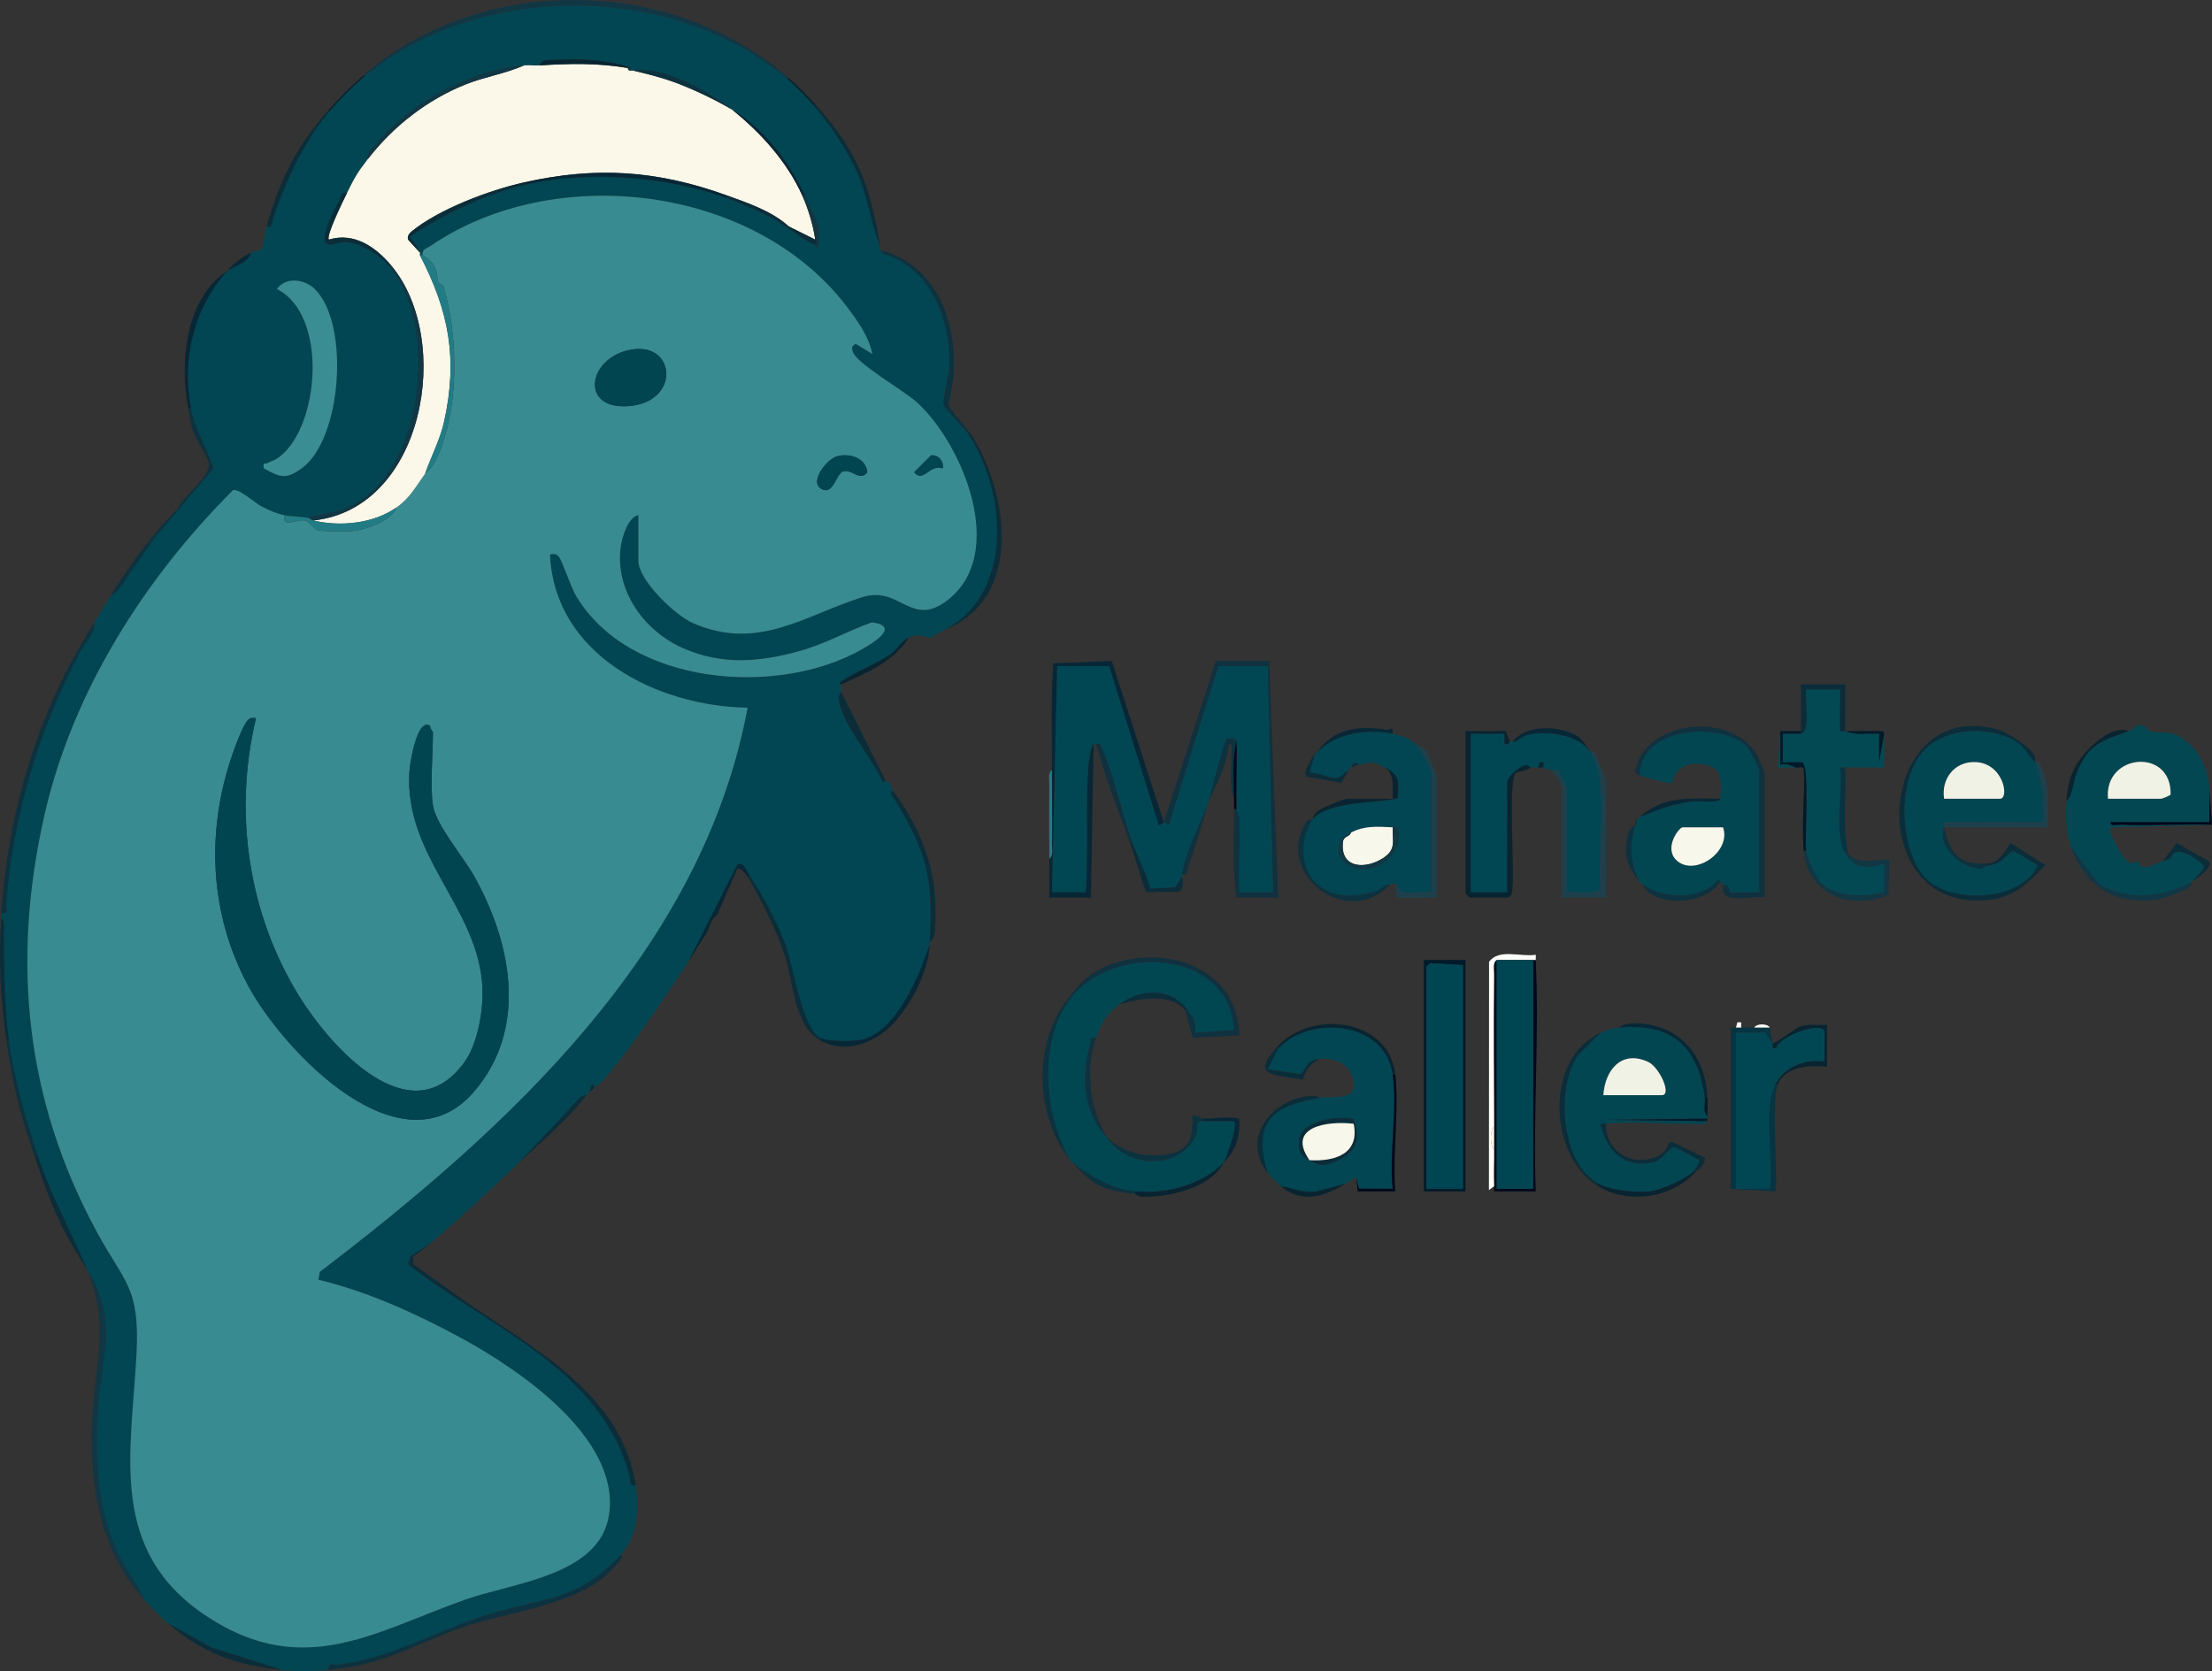 <?xml version="1.0" encoding="UTF-8"?><svg id="Layer_1" xmlns="http://www.w3.org/2000/svg" viewBox="0 0 850.44 642.66"><rect x="0" y="0" width="850.44" height="642.66" fill="#333333" stroke="none"/><defs><style>.cls-1{fill:#014652;}.cls-2{fill:#10313f;}.cls-3{fill:#014753;}.cls-4{fill:#3a8d93;}.cls-5{fill:#0b2d3a;}.cls-6{fill:#073442;}.cls-7{fill:#014550;}.cls-8{fill:#034753;}.cls-9{fill:#fdfef9;}.cls-10{fill:#001a2a;}.cls-11{fill:#092431;}.cls-12{fill:#f7f7eb;}.cls-13{fill:#004652;}.cls-14{fill:#024652;}.cls-15{fill:#f1f2e6;}.cls-16{fill:#113644;}.cls-17{fill:#fbf8e9;}.cls-18{fill:#072736;}.cls-19{fill:#034954;}.cls-20{fill:#014752;}.cls-21{fill:#227c85;}.cls-22{fill:#1e404c;}.cls-23{fill:#00091c;}.cls-24{fill:#fef9e8;}.cls-25{fill:#388b91;}.cls-26{fill:#0d323f;}</style></defs><path class="cls-1" d="M140.44,29.15c44.32-36.39,118.05-36,162,1,3.58,3.01,6.88,6.5,10,10,5.88,6.6,13.25,17.57,16.87,25.63,4.22,9.38,5.46,19.84,9.13,29.37.05.32-.04.67,0,1l1.04,1.42c18.05,5.21,25.79,24.86,25.58,42.25-.04,3.64-2.72,14.07-2.39,15.72s8.2,9.21,9.76,11.61c14.49,22.19,17.44,60.56-9,75-2.34.94-5.24,3.01-5.58,3.02-2.66.08-4.11-1.91-8.42-.02-2.6,1.14-4.62,4.76-7.07,6.43-6.23,4.25-13.66,6.69-19.67,11.02-.04.25.74.48.73.55-.04,1,.03,2,0,3,0,.13-1.12.92-1.02,2.37.66,9.2,13.63,23.78,17.1,32.63l.92-1c1.99.5,2.1,2.75,3,4-2.17.61.24,2.82.78,3.72,12.35,20.62,14.61,29.99,13.22,54.28-.02.33.01.67,0,1-3.77,11.66-13.16,34.46-26.74,36.76-3.61.61-12.04.72-15.26-.76-6.77-3.11-10.45-27.4-13.25-35.25-3.15-8.79-8.49-19.06-13.75-26.75-.81-1.19-2.65-6.46-5.04-4.54l-18.96,37.54c-4.18,6.69-31.18,47.11-36,48-.07.01.15-1.18-.99-1l-1.01,3c-.31.36-.75.66-1,1-1.98.03-2.81,1.22-3.99,2.51-7.56,8.31-15.3,16.35-23.01,24.49-10.24,9.7-21.47,20.26-33,30l-7.55,4.95-1.02,3.07c31,24.49,74.23,39.79,85.29,81.81.46,1.74-.61,3.76,2.28,3.17,1.49,9.74.75,19.77-6,27-16.48,17.66-29.3,16.17-50.77,22.73-20.12,6.15-36.26,16.54-57.74,19.31-1.87.24-4.06-1.27-3.5,1.96-6.9.66-11.07.7-18,0l-26.97-8.53-17.03-9.47c-2.34-2.03-6.8-6.61-9-9-3.31-7.26-8.44-13.53-11.48-21.02-6.11-15.03-7.27-32.42-6.56-48.52.94-21.48,8.85-37.98-3.96-57.46-6.29-15.25-13.56-27.55-19-44-4.68-14.15-9.01-29.19-11-44-1.79-13.31-1.84-28.06-1.98-41.51-.02-1.69.64-4.45-1.02-5.49.04-.66-.05-1.34,0-2,3.11.55,1.85-1.56,1.99-3.47,2.53-34.03,12.7-67.39,28.62-97.42,1.9-3.58,5.51-6.63,5.39-11.11l6-10c2.59-.74,4.79-4.82,6.42-7.08,3.6-4.99,7.02-10.15,10.57-15.17l22.65-26.73c-2.35-7.81-7.08-14.9-8.63-23.02-3.67-19.19,1.2-38.9,14-53,2.85-1.83,8.49-3.45,9-7,1.18-.63,3.47-.34,4.49-2.01.98-2.47.81-5.53,1.51-7.99,2.7.58,1.92-1.37,2.48-2.97,5.16-14.73,11.42-29.01,21.52-41.03,3.77-4.48,9.48-10.29,14-14ZM207.44,25.15c-1.98.13-4.03-.18-6,0-21.25,1.98-44.6,14.82-58.04,31.46-1.2,1.49-2.35,2.25-1.96,4.54-4.1,5.32-5.07,7.06-8,13-2.42-.53-2.07,1.23-2.82,2.63-1.43,2.69-9.53,17.23-3.78,17.32,1.62.03,3.61-1.13,6.06-1.01,5.7.28,12.89,4.87,16.54,9.06,19.87,22.8,13.77,82.28-17.73,93.77-4.42,1.61-8.91,1.74-13.27,3.23-3.14-.58-6.61-.5-9-1-3.32-.7-6.05-1.9-9.02-3.48-2.71-1.44-8.8-7.14-10.96-6.07-34.23,34.3-61.83,77.79-72.54,125.54-12.56,55.98-7.11,109.18,20.34,159.68,10.81,19.89,16.52,21.18,15.21,46.87-1.95,38.32-11.3,76.05,27.63,101.28,36.84,23.87,64.14,5.42,98.81-6.84,18.41-6.51,51.85-9.21,55.26-32.74,4.25-29.38-34.48-55.67-56.72-67.76-17.11-9.3-36.06-17.96-55.02-22.49l.48-3c72.09-54.94,147.16-123.56,164.51-216.98-34.84-.59-74.28-20.26-75.99-59,1.61-.09,2.34-.36,3.47,1.02,1.29,1.58,4.56,11.7,6.73,15.27,20.74,34.25,77.43,38.7,109.82,20.22,4.79-2.73,14.68-8.91,3.73-10.33-9.4,3.35-18.29,8.46-27.97,11.09-15.24,4.15-29.74,5.3-44.46-1.1s-26.56-22.33-24.06-39.42c.5-3.38,2.87-11.22,6.74-11.76v17.5c0,7.53,14.18,21.01,21.01,23.99,25.06,10.9,43.02-3.01,64.99-9.97,14.72-4.67,18.77,12.17,33.02,1.01,22.97-18,5.71-59.92-12.01-76.03-4.88-4.44-23.35-14.94-24.6-19.42-.5-1.79-.37-1.87,1.08-3.05l6.5,3.98c-1.41-6.79-5.88-13.02-10.03-18.46-35.53-46.48-112.31-55.68-159.98-23.06-1.44.98-3.14,1.04-2.98,3.52h-1c-.14-.26.14-.74,0-1-1.29-2.41-2-3.91-4-5.98,12.82-8.71,28.83-16.42,44-20.02,24.3-5.77,54.54-3.42,78,5,5.03,1.81,12.94,5.31,17.68,7.82,5.16,2.74,11.07,8.11,16.32,10.18.39.15.54,2.44,1.26-.28,1.54-5.89-2.78-13.48-5.26-18.72-6.2-13.14-15.53-25.59-28-33-8.66-6.92-26.94-17.05-38-15-.28.05-.71.03-1,0v-1c-8.73-3.45-21.02-3.61-30.55-3.06-1.86.11-3.75-.22-4.45,2.06ZM101.45,180.13c6.23,3.4,8.36,4.39,14.49.01,15.59-11.13,18.64-55.9,5.04-69.03-3.91-3.77-11.04-4.81-14.53.02,19.74,9.92,16.54,52.6,1.02,64.54-1.99,1.53-2.88,1.49-4.61,2.39-1.02.53-1.9-.53-1.41,2.07Z"/><path class="cls-3" d="M420.44,286.15c-1.13.65-1.93,7.66-2.04,9.46-1,15.6.12,31.89-.95,47.55h-13s2-87.01,2-87.01h20l19.02,61.01c.9.37,1.78-1,1.98-1.01.36,0,1.3.99,1.99,1.01l19.01-61.01h19l2.01,87.01h-13.01c-.23-9.17.31-18.41.05-27.58-.05-1.9-1.02-3.65-1.04-4.43-.28-8.64.21-17.36,0-26-.09-1.49-3.43-1.25-3.92-.92-1.07.73-6.16,21.75-7.08,24.92-3.34,8.36-8.42,17.96-10,27-.06.32.04.67,0,1l-2.66,4.05-9.4.52c-1.75-6.01-4.85-11.79-6.94-17.57-4.09-11.27-7.1-25.92-11.85-36.62-.7-1.58.07-1.44-2.15-1.38-.35,0-.84-.09-1,0Z"/><path class="cls-20" d="M411.44,384.15c15.87-21.5,61.42-19.4,63,12l-15,1c.51-4.47-.69-5.9-3.01-8.99-6.44-8.59-18.2-7.89-26-2-5.17,3.91-6.86,6.91-9,13-2.68-.57-1.97,1.34-2.46,2.99-3.41,11.31-2.27,26.58,6.46,35.01,7.08,12.01,28.56,13.36,34.53-.98.89-2.15-.71-5.67,2.47-5.02h12c1.55,1.57-2.78,13.58-4,16-8.42,8.54-22.2,12.11-34,11-8.92-.84-17.02-5.74-24-11-.31-.35-.71-.64-1-1-9.98-17.59-12.45-45.13,0-62Z"/><path class="cls-8" d="M818.44,281.15c2.11-.77,2.31-1.87,2.7-1.97,4.52-1.18,4.32,1.81,4.98,1.96,6.45,1.46,8.53-1.12,15.24,4.6,5.5,4.68,7.96,12.01,8.08,18.42.08,3.99-.05,8.01,0,12h-38c-.22,1.76,2.26.95,3.49,1,11.8.49,23.71-.36,35.51,0l-39,1.01c-1.6,1.52,5.29,12.58,7,13.57,1.28.75,2.47-.59,3.4-.56.68.02.48,1.76,1.27,1.97,3.32.9,5.35-1.11,8.33-1.98,4.95-1.44,1.98-1.14,4.41-3.07,2.89-2.3,11.68,3.83,11.46,5.39s-3.62,4.41-4.88,5.68c-10.79,6.19-24.17,7.16-35.24.95l-10.76-13.95c-2.11-6.2-2.43-11.43-2-18,2.72-2.78,2.49-7.33,4.15-11.35,4.46-10.83,9.8-11.99,19.85-15.65ZM810.44,307.15h20.5c.25,0,3.47-1.21,3.58-1.61.53-18.08-25.65-15.92-24.08,1.61Z"/><path class="cls-14" d="M630.44,298.15c.02-18.21,29.13-20.79,40.37-11.87,1.45,1.15,5.63,9.06,5.63,10.37v46.5l-11.44.07c-.47-3.96-2.05-2.65-2.56-3.07-.35-.29-.67-.83-1-1-.19-.1-.24-1.02-.49-.99-7.71,8.32-20.39,7.63-29.51,1.99-.33-.33-.71-.64-1-1-3.62-6.54-3.97-13.84-2-21l1-3c.3-.35.66-.69,1-1,7.04-2.78,12.82-5.13,20.52-5.98,2.35-.26,9.85.9,10.48-1.02-.02-5.26,1.59-10.96-4.72-12.78s-12.54-.09-13.85,6.85c-1.32.11-11.04-2.32-12.43-3.07ZM662.44,318.15h-15.5c-1.45,0-7.68,8.31-2.01,13.01,7.02,5.82,20.79-3.75,17.51-13.01Z"/><path class="cls-14" d="M622.44,395.15c20.43-1.83,30.33,7.3,33,27,.29,2.17-.94,5.59,1,7-.01.33.01.67,0,1l-39.01.5,39.01.5c-1.04,1.66-3.8,1-5.49,1.02-10.49.13-23.46-1.08-33.51-.02-.78.08-2.06-.42-2.02.51,2.43,10.14,9.29,16.79,20.31,14.27,3.55-.81,5.9-5.82,8.19-5.8l9.51,5.04c.13.18-1.67,3.58-2,3.98-2.45,2.92-12.74,7.4-16.59,7.92-5.62.75-15.41-.21-20.41-2.92-14.18-7.66-16.4-36.54-7.89-49.16l8.89-8.84c2.2-.96,4.62-1.79,7-2ZM616.44,421.15h22.5c3.94,0-.91-10.75-5.23-12.77-10.22-4.78-16.68,3.06-17.27,12.77Z"/><path class="cls-1" d="M535.44,413.15c1.9,13.07-1.42,30.45,0,44.01l-12.97-.05-1.04-3.96c-1.48-.24-2.84,1.31-4,2l-11.46,3.04c-4.83.8-8.94-1.38-13.54-2.04-.66-.56-4.49-4.37-5-5-3.39-11.02-3.72-21.28,8.48-26.02,3.59-1.4,7.77-2.25,11.52-2.98s13.03,1.09,13.06-4.46c.04-7.66-6.1-11.05-13.06-10.54-5.95.44-5.29,5.14-7.68,5.9l-12.32-1.91,4-7.99c12.6-13.05,41.03-10.43,44,10ZM503.44,446.15c4.34,2.5,5.67,2.38,10.69.19,7.51-3.29,9.13-8.35,6.17-16.05-6.56-1.47-21.51.98-20.95,9.34.3,4.5,1.03,4.76,4.1,6.52Z"/><path class="cls-1" d="M535.44,282.15c4.15.8,5.57,1.6,9,4,1.57,2.3,6,9.11,6,11.5v45.5c-3.25-.4-7.45.59-10.51,0-2.32-.44-2.36-2.31-3.49-3.01-1.5-.93-.89-.13-2,0-3.08.35-2.84,1.58-5.11,2.41-16.26,5.87-31.07-2.16-27.66-20.67.17-.91,2.38-6.28,2.77-6.73,6.31-7.17,24.3-6.18,32.86-8.14.57-6.61.88-8.9-4.86-11.86-4.62-2.38-4.92-2.31-10-1-1.23-1.58-2.36-.69-3,1-.32.16-.61.8-1,1-1.59.8-2.58,2.8-4.51,3-2.74.29-7.39-2.2-10.49-2.01l2-6.99c.3-.36.67-.67,1-1,7.52-7.38,19.01-8.92,29-7ZM519.44,320.15c-9.92,5.09-3.34,15.09,6.4,13.93,7.39-.88,13.84-8.41,11.6-15.94-.66-.05-1.33.04-2,0-5.92-.28-10.68-.73-16,2Z"/><path class="cls-3" d="M588.44,295.15c-.16,0-.68-.92-1.5-.93-2.3-.01-7.5,4.6-7.5,6.43v42.5h-14v-61h13.01s0,4,0,4c1.62.52,1.89-.97,1.99-1,.33-.08.72.1,1,0,.3-.11.72.11,1,0,1.89-.76,3.13-2.31,5.73-2.77,7.45-1.31,18.65.14,23.27,6.77,7.72,11.08,2.48,38.72,3.86,52.36-1.01,3.1-10.03,1.1-12.86,1.64v-39.5c0-.4-2.88-7.09-3.2-7.32-.83-.59-2.13.02-2.8-.18-.8-.23-2.58-.46-3-1-.19-.24.12-1.4,0-1.99h-1.48s-.51,1.99-.51,1.99c-.99,0-2.01.06-3,0Z"/><path class="cls-19" d="M692.44,282.15c3.82-.9,1.28-13.55,1.99-17.01h13.01s-.05,15.38-.05,15.38c.24,1.23,1.54.43,2.04.63,4.39,1.75,8.31.83,13.01.99v11s1.99-10.99,1.99-10.99v13.01c-4.97.17-10.03-.25-15,0-.66.03-1.34-.05-2,0,1.25,9.1-2.55,25.48,2,33.01,3.61,5.97,8.74,5.83,14.99,4l-.1,10.89c-7.49,1.96-18.75,2.19-24.44-3.85-1.8-1.91-5.1-9.64-5.45-12.05-.69-4.75,1.57-33.3-1.66-34.04l-7.34.05v-11.01s7,0,7,0Z"/><path class="cls-2" d="M447.44,316.15l20-62h20.5l3.5,91h-16c-1.77-11.08-1.01-22.73-1-34h1c.03.77.99,2.53,1.04,4.43.26,9.17-.28,18.41-.05,27.58h13.01s-2.01-87.01-2.01-87.01h-19l-19.01,61.01c-.69-.02-1.63-1.01-1.99-1.01Z"/><path class="cls-18" d="M404.44,296.15c0-13.66-.4-27.4.47-41.05l22.52-.95,20.01,62.01c-.21,0-1.08,1.38-1.98,1.01l-19.02-61.01h-20l-2,86.99h13c1.08-15.65-.04-31.94.95-47.53.11-1.8.92-8.8,2.04-9.46l-1,59h-16c-.03-4.99.04-10.01,0-15,1.66-1.04,1-3.8,1.02-5.49.1-9.5-.02-19.03-.02-28.51Z"/><path class="cls-16" d="M303.44,30.15h-1c-43.95-37-117.68-37.39-162-1h-1c45.1-39.44,119.04-38.62,164,1Z"/><path class="cls-11" d="M588.44,295.15c-1.22,1.31-5.03,1.52-5.77,2.24-2.83,2.75-.37,37.35-1.18,44.31-.17,1.46-.12,2.57-1.55,3.45h-15l-1.5-1.5v-62.5l15.43-.06,1.57,4.06c-.11.03-.38,1.52-1.99,1v-4s-13.01,0-13.01,0v61h14v-42.5c0-1.83,5.19-6.44,7.5-6.43.82,0,1.34.92,1.5.93Z"/><path class="cls-6" d="M667.44,395.15c.66-.04,1.34.02,2,0,1.65-.05,3.35-.06,5,0,1.99.07,4.01-.05,6,0l1,6c-.72-1.13-2.14-2.13-2.62-4.07l-11.38.07v60h13.01c1.47-11.15-2.85-30.22,1.99-40h1c-2.54,7.13.46,39.55-.99,41.01l-17.01-1.01v-62c.66-.03,1.34.04,2,0Z"/><path class="cls-16" d="M33.44,488.15c12.8,19.48,4.9,35.98,3.96,57.46-.71,16.1.45,33.49,6.56,48.52,3.04,7.49,8.17,13.76,11.48,21.02-17.09-18.58-21.04-43.91-20.04-68.54.9-22.14,7.15-36.38-1.96-58.46Z"/><path class="cls-22" d="M611.44,289.15c.06.08,1.23-.41,1.97.73.41.64,4.03,10.19,4.03,10.77v44.5h-17v-42.5c0-1.58-3.03-5-4-6.5.67.2,1.97-.42,2.8.18.32.23,3.2,6.92,3.2,7.32v39.5c2.83-.54,11.85,1.46,12.86-1.64-1.38-13.64,3.86-41.28-3.86-52.36Z"/><path class="cls-10" d="M563.44,369.15v89h-16v-89h16ZM562.44,371.15l-12.54-.76-1.46,1.26v85.5h14v-86Z"/><path class="cls-23" d="M575.44,369.15v88h14v-88h1c1.42,29.25-1.07,59.63,0,89.01h-16.01c-.05-.67.04-1.34,0-2.01-.23-4.62.04-9.37,0-14-.02-2.99,0-6.01,0-9-.06-19.48-.26-39.03-.02-58.51.02-1.69-.64-4.45,1.02-5.49Z"/><path class="cls-26" d="M238.44,598.15c1.79.21-.81,2.81-1.2,3.3-12.92,16.22-41.44,17.83-60.33,24.67-19.18,6.95-28.77,13.94-50.47,16.03-.56-3.22,1.63-1.72,3.5-1.96,21.47-2.77,37.61-13.16,57.74-19.31,21.47-6.57,34.28-5.08,50.77-22.73Z"/><path class="cls-26" d="M36.44,239.15c.11,4.48-3.49,7.52-5.39,11.11-15.92,30.03-26.09,63.4-28.62,97.42-.14,1.91,1.12,4.02-1.99,3.47,2.72-39.6,14.37-78.62,36-112Z"/><path class="cls-9" d="M574.44,456.15l-2,1.5.05-87.76c3.8-5.25,12.08-1.79,17.96-2.73.05.66-.04,1.33,0,2h-15c-1.66,1.04-1,3.79-1.02,5.49-.24,19.48-.05,39.04.02,58.51-1.68,1.86-1.68,7.14,0,9,.04,4.63-.23,9.38,0,14Z"/><path class="cls-2" d="M630.44,298.15c-.76-.41-1.67-.64-1.91-1.64,4.15-19.73,36.7-22.96,46.75-6.7.78,1.26,3.16,6.83,3.16,7.84v47.5c-5.17-1.12-17.36,3.52-16-5,.51.42,2.09-.89,2.56,3.07l11.44-.07v-46.5c0-1.3-4.18-9.21-5.63-10.37-11.23-8.93-40.35-6.34-40.37,11.87Z"/><path class="cls-22" d="M544.44,286.15c1.08.76,2.99,1.5,3.67,2.33,1.06,1.29,4.33,9.67,4.33,11.17v45.5l-15.42.02-.58-5.02c1.13.7,1.17,2.57,3.49,3.01,3.06.58,7.26-.41,10.51,0v-45.5c0-2.39-4.43-9.2-6-11.5Z"/><path class="cls-22" d="M782.44,293.15c.15.14,1.32-.34,1.8.16.37.39,3.2,9.79,3.2,10.34v14.5h-40c.2-.51-.6-1.79.63-2.04l37.38.05c.6-8.27-.29-15.25-3.01-23.01Z"/><path class="cls-26" d="M411.44,384.15c-12.45,16.87-9.98,44.41,0,62-13.63-17.04-14.36-44.89-1-62h1Z"/><path class="cls-5" d="M315.44,399.15v1c-10.27-5.48-10.4-22.97-13.97-33.53-2.76-8.16-9.55-22.08-14.03-29.47h1c5.26,7.69,10.6,17.96,13.75,26.75,2.81,7.84,6.48,32.13,13.25,35.25Z"/><path class="cls-5" d="M373.44,167.15c14.35,22.5,20.09,62.84-10,75,26.44-14.44,23.49-52.81,9-75h1Z"/><path class="cls-16" d="M694.44,327.15c.35,2.4,3.66,10.14,5.45,12.05,5.68,6.04,16.95,5.81,24.44,3.85l.1-10.89c-6.25,1.83-11.38,1.97-14.99-4h1c4.44,5.07,10.51,1.91,16.01,2.54l-.47,13.5c-14.63,6.08-31.15-.21-32.54-17.04h1Z"/><path class="cls-5" d="M692.44,281.15v-18h17v18c-.51-.2-1.8.6-2.04-.63l.05-15.38h-13.01c-.71,3.46,1.83,16.11-1.99,17.01v-1Z"/><path class="cls-26" d="M338.44,96.15c25.55,6.61,32.29,36.35,26.21,59.32.17,1.73,7.31,9.37,8.79,11.68h-1c-1.57-2.4-9.45-10.03-9.76-11.61s2.34-12.08,2.39-15.72c.21-17.39-7.53-37.05-25.58-42.25l-1.04-1.42Z"/><path class="cls-2" d="M410.44,384.15c4.65-5.96,8.35-10.2,16.33-13.17,21.84-8.15,49.26,1.47,49.68,27.18l-17.91.9-3.1-10.9h1c2.32,3.09,3.52,4.52,3.01,8.99l15-1c-1.58-31.4-47.13-33.5-63-12h-1Z"/><path class="cls-5" d="M763.44,332.15c5.29-.23,6.91-4.11,9.49-7.98l13.49,8.48c-6.95,7.04-11.86,12.5-22.49,13.49-48.68,4.51-42.37-79.12,4.53-65.51,3.38.98,12.31,6.89,13.7,9.81.57,1.19.1,2.18.28,2.7-3.5-3.25-4-6.34-8.77-8.73-9.06-4.52-21-4.43-29.7.75-15.02,8.95-14.62,38.78-4.52,51.48,8.98,11.28,37.84,10.24,43.93-3.9l-9.46-5.59c-4.82,3.72-4,4.91-10.48,5.99v-1Z"/><path class="cls-5" d="M3.44,400.15h-1c-2.32-17.33-2.99-29.53-2-47,1.66,1.04,1,3.8,1.02,5.49.14,13.45.19,28.21,1.98,41.51Z"/><path class="cls-5" d="M357.44,362.15c1.39-24.29-.87-33.66-13.22-54.28-.54-.9-2.95-3.11-.78-3.72,11.95,16.47,17.66,32.9,16.02,53.52-.14,1.77-.35,3.44-2.02,4.48Z"/><path class="cls-5" d="M313.44,40.15c16.17,17.73,21.29,31.33,25,55-3.67-9.54-4.91-19.99-9.13-29.37-3.62-8.05-10.99-19.02-16.87-25.63h1Z"/><path class="cls-5" d="M615.44,397.15l-8.89,8.84c-8.51,12.62-6.28,41.51,7.89,49.16v1c-19.49-11.83-20.54-49.58,1-59Z"/><path class="cls-18" d="M87.44,104.15c-12.8,14.1-17.67,33.81-14,53h-1c-3.52-17.61-1.28-42.53,15-53,2.8-3.09,4.64-4.67,9-7-.51,3.55-6.15,5.17-9,7Z"/><path class="cls-26" d="M14.44,444.15l-1,1c-5.53-16.4-8.68-27.62-11-45h1c1.99,14.81,6.32,29.85,11,44Z"/><path class="cls-2" d="M421.44,286.15c2.21-.06,1.45-.2,2.15,1.38,4.75,10.7,7.77,25.35,11.85,36.62h-1c-4.47-12.59-9.65-25.01-13-38Z"/><path class="cls-5" d="M435.44,324.15c2.09,5.78,5.19,11.57,6.94,17.57l9.4-.52,2.66-4.05c-.07.66,1.58,4.76-1.64,5.87h-12.23c-2.37-6.16-3.94-12.67-6.14-18.87h1Z"/><path class="cls-18" d="M315.44,400.15v-1c3.21,1.48,11.65,1.37,15.26.76,13.58-2.3,22.97-25.1,26.74-36.76-.38,9.59-6.11,21.15-12.58,28.92-7.14,8.56-19.01,13.64-29.42,8.08Z"/><path class="cls-6" d="M709.44,295.15c.53,10.93-1.16,22.27,1,33h-1c-4.55-7.53-.75-23.91-2-33.01.66-.05,1.33.04,2,0Z"/><path class="cls-26" d="M475.44,285.15c-1.84,6.73-.99,14.92-1,22-2.01-5.2-.78-11.88-1-17.51-.05-1.21.75-3.72-.99-3.48-.68,8.42-5.04,15.56-8.01,22.99.92-3.16,6.01-24.19,7.08-24.92.48-.33,3.83-.57,3.92.92Z"/><path class="cls-16" d="M796.44,326.15l10.76,13.95c11.07,6.2,24.45,5.24,35.24-.95-.12.12.44,1.23-.63,2.07-1.59,1.25-9.07,4.09-11.32,4.48-16.23,2.81-28.83-4.19-34.05-19.55Z"/><path class="cls-5" d="M108.44,642.15c-17.86-1.81-30.45-6.25-44-18l17.03,9.47,26.97,8.53Z"/><path class="cls-23" d="M536.44,413.15c1.53,14.05-1.14,30.67,0,45.01h-14.43s-.58-5.01-.58-5.01l1.04,3.96,12.97.05c-1.42-13.56,1.9-30.94,0-44.01h1Z"/><path class="cls-5" d="M126.44,43.15c-10.1,12.02-16.36,26.3-21.52,41.03-.56,1.6.22,3.55-2.48,2.97,5.29-18.37,11.34-30.7,24-45v1Z"/><path class="cls-11" d="M651.44,451.15c-9.38,9.75-25.48,12-37,5v-1c5.01,2.71,14.8,3.66,20.41,2.92,3.85-.51,14.14-4.99,16.59-7.92v1Z"/><path class="cls-2" d="M421.44,399.15c-4.27,12.13-2.48,27,4,38-8.73-8.43-9.87-23.7-6.46-35.01.5-1.64-.22-3.56,2.46-2.99Z"/><path class="cls-11" d="M681.44,401.15c.6.71,8.85-5.98,10.97-6.53,3.32-.87,6.68-.38,10.03-.47v16c-6.49-.57-16.49-.04-19,7h-1c3.42-6.89,11.54-10.02,19-9l.04-11.34c-1.05-4.41-17.63,1.81-18.55,6.33-2.48.55-1.1-1.39-1.49-2Z"/><path class="cls-5" d="M33.44,488.15c-10.19-15.5-14.08-25.44-20-43l1-1c5.44,16.45,12.71,28.75,19,44Z"/><path class="cls-5" d="M340.44,300.15l-.92,1c-3.47-8.85-16.44-23.43-17.1-32.63-.1-1.45,1.01-2.24,1.02-2.37l17,34Z"/><path class="cls-26" d="M462.44,430.15v1c-3.17-.65-1.57,2.87-2.47,5.02-5.97,14.34-27.45,13-34.53.98,6.29,6.07,14.62,8.11,23.26,6.76s9.99-6.65,9.75-14.76c1.47-.59,3.24.97,4,1Z"/><path class="cls-11" d="M470.44,447.15c-4.9,9.66-21.34,13.48-31.58,13.04-1.31-.06-2.16-1.01-2.42-1.04v-1c11.8,1.11,25.58-2.46,34-11Z"/><path class="cls-26" d="M661.44,339.15c-5.55,7.95-19.88,9.54-27.54,4.01-1.22-.88-1.65-2.17-2.46-3.01,9.12,5.65,21.8,6.33,29.51-1.99.24-.03.3.89.49.99Z"/><path class="cls-23" d="M850.44,317.15c-11.8-.36-23.71.49-35.51,0-1.23-.05-3.71.76-3.49-1h38c-.05-3.99.08-8.01,0-12l1,13Z"/><path class="cls-5" d="M165.44,478.15c-2.1,1.77-4.16,3.55-6.53,4.98v3.05c7.4,5.02,14.55,10.56,21.91,15.58,25.67,17.5,58.33,34.9,63.61,69.39-2.9.6-1.83-1.43-2.28-3.17-11.06-42.03-54.29-57.32-85.29-81.81l1.02-3.07,7.55-4.95Z"/><path class="cls-11" d="M536.44,413.15h-1c-2.97-20.43-31.4-23.05-44-10v-1c13.44-14.21,42.69-10.15,45,11Z"/><path class="cls-18" d="M462.44,430.15c4.28.14,9.31-.96,14.01,0,.38,7.06-1.22,12.15-6.01,17,1.23-2.42,5.55-14.43,4-16h-12s0-1,0-1Z"/><path class="cls-11" d="M532.44,295.15c5.74,2.96,5.42,5.24,4.86,11.86-8.55,1.96-26.55.97-32.86,8.14.74-.81.24-1.88,2.83-3.66,1.39-.95,9.47-4.34,10.67-4.34h17.5c-.11-3.96.87-9.56-3-12Z"/><path class="cls-5" d="M456.44,388.15h-1c-6.42-6.48-16.96-4.03-25-2,7.8-5.89,19.56-6.59,26,2Z"/><path class="cls-2" d="M464.44,309.15c-2.36,8.07-4.7,15.98-7.52,24.03-.56,1.6.22,3.55-2.48,2.97,1.58-9.04,6.66-18.64,10-27Z"/><path class="cls-18" d="M661.44,307.15c-.63,1.92-8.14.75-10.48,1.02-7.69.86-13.47,3.2-20.52,5.98,8.93-8.12,19.49-7.17,31-7Z"/><path class="cls-5" d="M505.44,290.15l-2,6.99c3.1-.18,7.75,2.3,10.49,2.01,1.93-.2,2.92-2.2,4.51-3l-2.68,4.9-13.35-2.38c-2.04-1.15,1.96-7.23,3.03-8.52Z"/><path class="cls-18" d="M582.44,284.15c5.8-5.66,18-5.06,24.38-.84,1.95,1.29,3.41,4.27,4.62,5.84-4.62-6.63-15.82-8.08-23.27-6.77-2.61.46-3.84,2.01-5.73,2.77v-1Z"/><path class="cls-5" d="M491.44,403.15l-4,7.99,12.32,1.91c2.38-.76,1.72-5.46,7.68-5.9-3.91,2.14-5.15,3.83-6.59,8.08-11.13-2.12-20.77-1.07-9.41-13.08v1Z"/><path class="cls-26" d="M504.44,315.15c-.39.45-2.6,5.82-2.77,6.73-3.41,18.52,11.41,26.55,27.66,20.67,2.27-.82,2.02-2.06,5.11-2.41-16.28,17.7-45.33-4.58-32.03-24.32.64-.95,1.94-.58,2.03-.68Z"/><path class="cls-11" d="M517.44,455.15c-8.09,4.8-16.61,8.03-25,1,4.61.66,8.71,2.83,13.54,2.04l11.46-3.04Z"/><path class="cls-26" d="M436.44,458.15v1c-12.07-1.46-15.87-2.83-24-12,6.98,5.26,15.08,10.16,24,11Z"/><polygon class="cls-10" points="656.44 430.15 656.44 431.15 617.43 430.65 656.44 430.15"/><path class="cls-18" d="M506.44,289.15c6.68-9.32,16.13-10.09,26.54-8.57,1.48.22,2.9-1.81,2.46,1.57-9.99-1.92-21.48-.38-29,7Z"/><path class="cls-26" d="M73.44,157.15c1.55,8.12,6.28,15.21,8.63,23.02l-22.65,26.73c-3.55,5.02-6.96,10.18-10.57,15.17-1.63,2.26-3.83,6.34-6.42,7.08,7.59-12.06,15.95-23.75,25.95-33.59,1.84-5.03,13-12.23,11.85-17.68-.42-1.98-5.05-9.04-6.25-12.77-.95-2.95-.99-5.2-1.55-7.96h1Z"/><path class="cls-21" d="M403.44,330.15c-.08-9.48-.12-19.02-.02-28.51.02-1.69-.64-4.45,1.02-5.49,0,9.49.12,19.02.02,28.51-.02,1.69.64,4.45-1.02,5.49Z"/><path class="cls-26" d="M628.44,318.15c-1.97,7.16-1.62,14.46,2,21-4.89-5.99-6.48-9.88-4.57-18.08.64-2.75,1.91-2.81,2.57-3.92v1Z"/><path class="cls-5" d="M507.44,422.15c-3.76.72-7.93,1.58-11.52,2.98-12.2,4.75-11.87,15.01-8.48,26.02-10.59-12.96,1.35-28.25,15.56-29.63,1.62-.16,2.97-.41,4.44.63Z"/><path class="cls-5" d="M831.44,331.15l5.49-6.98,12.39,7.09c1.48,2.59-5.16,6.9-6.88,7.89,1.26-1.27,4.67-4.16,4.88-5.68s-8.57-7.69-11.46-5.39c-2.43,1.94.53,1.63-4.41,3.07Z"/><path class="cls-18" d="M288.44,337.15h-1c-.34-.56-2.9-3.92-3.99-3l-7.74,17.73c-2.7,1.64-2.37,4.02-3.72,6.32-2.37,4.05-5.08,7.98-7.55,11.95l18.96-37.54c2.39-1.93,4.22,3.35,5.04,4.54Z"/><path class="cls-10" d="M692.44,281.15v1h-7.01s0,11.01,0,11.01l7.34-.05c3.24.74.97,29.29,1.66,34.04h-1c-.83-10.09.57-21.23.05-31.45-.32-1.21-2.17-.31-3.05-.55-1.93-.53-3.47-1.71-6.01-1v-13h8.01Z"/><path class="cls-18" d="M622.44,395.15c1.16-1.18,4.11-1.62,5.67-1.62,17.49.03,27.57,12.02,28.33,28.62h-1c-2.67-19.7-12.57-28.83-33-27Z"/><path class="cls-10" d="M724.44,282.15l-1.99,10.99v-11c-4.7-.17-8.62.76-13.01-.99h14.5s.5,1,.5,1Z"/><path class="cls-23" d="M475.44,311.15h-1c0-1.33,0-2.67,0-4,0-7.08-.84-15.27,1-22,.21,8.64-.28,17.36,0,26Z"/><path class="cls-11" d="M818.44,281.15c-10.06,3.66-15.39,4.82-19.85,15.65-1.66,4.02-1.43,8.57-4.15,11.35.55-8.33,2.72-13.95,8.49-20.01,3.55-3.73,10.18-9.08,15.51-6.99Z"/><path class="cls-5" d="M617.44,432.15c-.25,8.48,6.84,14.94,15.23,13.8,3.92-.53,7.94-2.23,8.71-6.38l1.53-.46,12.53,6.05c.21,3.21-2.38,4.3-4,5.99v-1c.33-.4,2.13-3.8,2-3.98l-9.51-5.04c-2.3-.02-4.64,4.99-8.19,5.8-11.02,2.52-17.88-4.13-20.31-14.27-.04-.93,1.23-.43,2.02-.51Z"/><path class="cls-11" d="M349.44,245.15c-5.66,9.06-16.42,13.87-26,18,0-.07-.78-.3-.73-.55,6.01-4.33,13.44-6.77,19.67-11.02,2.45-1.67,4.47-5.29,7.07-6.43Z"/><path class="cls-19" d="M684.44,281.15v13c2.53-.72,4.07.46,6,1h-7.01s1.01-14,1.01-14Z"/><path class="cls-26" d="M763.44,332.15v1c-.29.05-.81,1-2.32.96-7.34-.19-16.54-8.72-13.68-15.96,2.41,9.56,5.17,14.47,16,14Z"/><path class="cls-5" d="M225.44,421.15c-7.47,9.89-18.07,18.54-27,27,7.72-8.14,15.45-16.18,23.01-24.49,1.18-1.29,2.01-2.48,3.99-2.51Z"/><path class="cls-10" d="M656.44,429.15c-1.94-1.41-.71-4.83-1-7h1c.11,2.29.1,4.71,0,7Z"/><path class="cls-9" d="M680.44,395.15c-1.99-.05-4.01.07-6,0,1.01-1.64,5.05-1.61,6,0Z"/><path class="cls-9" d="M667.44,395.15l.51-2.01h1.48s0,2.01,0,2.01c-.66.02-1.34-.04-2,0Z"/><path class="cls-11" d="M126.44,43.15v-1c4.09-4.62,8.35-8.94,13-13h1c-4.52,3.71-10.23,9.52-14,14Z"/><path class="cls-11" d="M591.44,295.15l.51-2.01h1.48c.13.6-.19,1.76,0,2.01h-2Z"/><path class="cls-5" d="M522.44,294.15c-.65.17-2.53.77-3,1,.64-1.69,1.77-2.58,3-1Z"/><path class="cls-11" d="M303.44,30.15c3.6,3.17,6.76,6.44,10,10h-1c-3.12-3.5-6.42-6.99-10-10h1Z"/><path class="cls-18" d="M628.44,318.15v-1c.34-.58.37-1.27,1-2l-1,3Z"/><path class="cls-5" d="M228.44,418.15c-.28,1.07-1.51,1.44-2,2l1.01-3c1.14-.18.92,1.01.99,1Z"/><path class="cls-11" d="M582.44,285.15c-.28.11-.7-.11-1,0,.31-.36.66-.67,1-1v1Z"/><path class="cls-25" d="M162.44,98.15c-.16-2.48,1.55-2.54,2.98-3.52,47.67-32.62,124.44-23.42,159.98,23.06,4.16,5.44,8.63,11.67,10.03,18.46l-6.5-3.98c-1.46,1.17-1.58,1.25-1.08,3.05,1.25,4.47,19.72,14.98,24.6,19.42,17.72,16.11,34.98,58.04,12.01,76.03-14.24,11.16-18.3-5.68-33.02-1.01-21.97,6.97-39.92,20.88-64.99,9.97-6.84-2.97-21.01-16.45-21.01-23.99v-17.5c-3.87.54-6.24,8.38-6.74,11.76-2.5,17.09,8.95,32.85,24.06,39.42s29.23,5.25,44.46,1.1c9.68-2.63,18.57-7.74,27.97-11.09,10.95,1.42,1.05,7.59-3.73,10.33-32.39,18.48-89.08,14.04-109.82-20.22-2.16-3.57-5.44-13.69-6.73-15.27-1.13-1.38-1.86-1.12-3.47-1.02,1.71,38.74,41.15,58.42,75.99,59-17.35,93.42-92.42,162.03-164.51,216.98l-.48,3c18.96,4.53,37.91,13.19,55.02,22.49,22.24,12.1,60.97,38.38,56.72,67.76-3.41,23.53-36.84,26.23-55.26,32.74-34.66,12.26-61.97,30.72-98.81,6.84-38.94-25.23-29.58-62.97-27.63-101.28,1.31-25.69-4.4-26.98-15.21-46.87-27.45-50.5-32.91-103.7-20.34-159.68,10.71-47.75,38.31-91.24,72.54-125.54,2.15-1.07,8.25,4.62,10.96,6.07,2.97,1.58,5.7,2.79,9.02,3.48-1.15,5.27,4.57,1.23,8.27,2.05.28.06,3.88,3.6,4.26,3.69,2.2.53,11.55.59,14,.29,4.95-.6,14.62-4.01,16.47-9.03,5.26-3.7,7.37-8,11-13,.81-1.12,2.28-1.4,4.17-5.33,8.95-18.66,8.7-46.68,3-66.31-.41-1.42-1.99-1.32-2.14-2.06-1.02-4.89-.57-6.9-6.03-10.3ZM243.2,134.37c-17.2,2.55-20.92,23.49-1.26,21.79s17.94-24.27,1.26-21.79ZM322.16,175.36c-4.12.93-10.79,9.49-6.78,12.36,4.91,3.52,6.01-5.66,8.77-6.44,3.46-1.06,6.51,4.14,9.29.35-.5-5.42-6.46-7.37-11.29-6.27ZM362.45,180.15c.49-2.73-1.57-5.32-4.46-5.05l-6.54,6.53c3.61,4.24,6.05-3.39,11-1.49ZM166.44,309.65c-1.13-7.25,0-20.02,0-28,0-.35-1.26-1.53-1.02-2.49-5.05-3.52-7.82,14.37-8.02,17.45-2.13,32.8,26.51,52.27,28.07,82.99.44,8.75-1.77,21.88-7.04,29.04-20.91,28.46-51.55-6.37-63.42-25.58-19.59-31.7-25.33-70.63-16.58-106.92-1.36-.06-1.94-.33-3.04.66-2.05,1.85-5.63,11.96-6.66,15.12-9.52,29.02-7.93,59.83,6.54,86.88,13.66,25.55,59.4,73.44,87.14,40.8,20.72-24.38,14.22-57.1-.17-82.78-4.05-7.23-14.62-19.56-15.81-27.19Z"/><path class="cls-17" d="M241.44,26.15c-.1.72.35.92,1,1,.29.03.72.05,1,0,5.14,1.22,10.25,2.48,15.25,4.25,7.12,2.54,16.27,6.89,22.75,10.75,10.97,8.77,21.18,20.04,27,33,2.32,5.18,4.18,11.43,5,17l-10.2-5.08c-6.51-5.9-15.49-8.91-23.8-11.92-26.72-9.66-50.15-11.25-78-5-13.3,2.99-32.74,10.26-43.29,18.94-.85.7-1.7,1.99-1.23,3.08l4.52,4.98c.14.26-.14.74,0,1,11.13,21.38,14.66,39.7,9.34,63.84-1.56,7.06-4.96,13.42-7.34,20.16-3.63,5-5.74,9.3-11,13-8.92,6.27-21.73,7.47-32,5,42.69-4.47,53.99-69.29,30-98-5.95-7.12-14.29-12.96-23.99-10.01-1.27-1.29,5.76-15.49,6.99-17.99,2.93-5.94,3.9-7.68,8-13,9.66-12.51,22.82-22.84,37.74-28.76,7.27-2.89,15.14-4.05,22.26-7.24,1.97-.18,4.02.13,6,0,11.94-.76,22.04-.96,34,1Z"/><path class="cls-4" d="M101.45,180.13c-.49-2.6.39-1.54,1.41-2.07,1.73-.9,2.61-.86,4.61-2.39,15.52-11.93,18.71-54.61-1.02-64.54,3.5-4.83,10.62-3.79,14.53-.02,13.6,13.12,10.55,57.9-5.04,69.03-6.13,4.38-8.26,3.39-14.49-.01Z"/><path class="cls-21" d="M162.44,98.15c5.46,3.39,5,5.4,6.03,10.3.16.75,1.73.64,2.14,2.06,5.7,19.63,5.95,47.64-3,66.31-1.89,3.93-3.36,4.21-4.17,5.33,2.38-6.74,5.79-13.1,7.34-20.16,5.32-24.14,1.78-42.46-9.34-63.84h1Z"/><path class="cls-18" d="M279.44,75.15v1c-23.46-8.42-53.7-10.77-78-5v-1c27.85-6.25,51.28-4.66,78,5Z"/><path class="cls-16" d="M150.44,102.15c23.99,28.71,12.69,93.53-30,98-.63-.15-1.38-.88-2-1,4.36-1.48,8.86-1.61,13.27-3.23,31.5-11.49,37.59-70.98,17.73-93.77h1Z"/><path class="cls-21" d="M152.44,195.15c-1.85,5.02-11.52,8.43-16.47,9.03-2.45.3-11.8.24-14-.29-.38-.09-3.99-3.63-4.26-3.69-3.7-.81-9.42,3.22-8.27-2.05,2.39.5,5.86.42,9,1,.62.12,1.37.85,2,1,10.27,2.47,23.08,1.27,32-5Z"/><path class="cls-26" d="M281.44,42.15c-6.48-3.85-15.63-8.21-22.75-10.75-4.99-1.78-10.11-3.04-15.25-4.25,11.06-2.05,29.34,8.08,38,15Z"/><path class="cls-5" d="M133.44,74.15c-1.24,2.5-8.26,16.7-6.99,17.99,9.7-2.96,18.05,2.88,23.99,10.01h-1c-3.65-4.19-10.84-8.78-16.54-9.06-2.46-.12-4.45,1.03-6.06,1.01-5.74-.09,2.35-14.63,3.78-17.32.75-1.4.4-3.16,2.82-2.63Z"/><path class="cls-16" d="M201.44,25.15c-7.13,3.18-14.99,4.35-22.26,7.24-14.92,5.92-28.08,16.25-37.74,28.76-.39-2.28.76-3.05,1.96-4.54,13.44-16.65,36.79-29.49,58.04-31.46Z"/><path class="cls-5" d="M201.44,70.15v1c-15.17,3.6-31.18,11.31-44,20.02,2,2.07,2.71,3.58,4,5.98l-4.52-4.98c-.47-1.09.38-2.38,1.23-3.08,10.54-8.68,29.98-15.95,43.29-18.94Z"/><path class="cls-11" d="M242.44,26.15h-1c-11.96-1.96-22.06-1.76-34-1,.7-2.28,2.58-1.95,4.45-2.06,9.54-.55,21.82-.39,30.55,3.06Z"/><path class="cls-16" d="M309.44,75.15c2.48,5.25,6.8,12.83,5.26,18.72-.71,2.72-.87.43-1.26.28,1.15-1.09.05-1.67,0-2-.82-5.57-2.68-11.82-5-17h1Z"/><path class="cls-5" d="M279.44,75.15c8.31,3,17.29,6.02,23.8,11.92l10.2,5.08c.05.33,1.15.91,0,2-5.25-2.07-11.17-7.44-16.32-10.18-4.74-2.51-12.64-6.02-17.68-7.82v-1Z"/><path class="cls-18" d="M281.44,42.15c12.47,7.41,21.8,19.86,28,33h-1c-5.82-12.96-16.03-24.23-27-33Z"/><path class="cls-26" d="M242.44,27.15c-.65-.08-1.1-.28-1-1h1v1Z"/><path class="cls-15" d="M810.44,307.15c-1.57-17.52,24.61-19.69,24.08-1.61-.11.4-3.33,1.61-3.58,1.61h-20.5Z"/><path class="cls-12" d="M662.44,318.15c3.28,9.25-10.49,18.82-17.51,13.01-5.67-4.7.56-13.01,2.01-13.01h15.5Z"/><path class="cls-15" d="M616.44,421.15c.59-9.71,7.05-17.55,17.27-12.77,4.32,2.02,9.17,12.77,5.23,12.77h-22.5Z"/><path class="cls-5" d="M503.44,446.15c-3.06-1.76-3.8-2.02-4.1-6.52-.55-8.37,14.39-10.81,20.95-9.34,2.96,7.7,1.34,12.76-6.17,16.05-5.02,2.2-6.35,2.31-10.69-.19,9.73.58,19.38-2.38,17-14-9.99-1.16-26,1.03-17,14Z"/><path class="cls-12" d="M535.44,318.15c-.06,5.49,1.4,8.51-3.67,11.83-6.78,4.43-16.74,4.08-15.42-6.35.28-2.19,2.39-1.67,3.1-3.48,5.32-2.73,10.08-2.28,16-2Z"/><path class="cls-16" d="M535.44,318.15c.66.03,1.34-.06,2,0,2.24,7.53-4.21,15.06-11.6,15.94-9.73,1.16-16.31-8.85-6.4-13.93-.7,1.8-2.82,1.29-3.1,3.48-1.32,10.43,8.65,10.78,15.42,6.35,5.08-3.32,3.61-6.34,3.67-11.83Z"/><path class="cls-3" d="M681.44,401.15c.39.61-.99,2.54,1.49,2,.91-4.51,17.5-10.74,18.55-6.33l-.04,11.34c-7.47-1.03-15.59,2.1-19,9-4.85,9.78-.52,28.85-1.99,40.01h-13.01v-60.01l11.38-.07c.48,1.94,1.89,2.93,2.62,4.07Z"/><polygon class="cls-13" points="562.44 371.15 562.44 457.15 548.44 457.15 548.44 371.65 549.9 370.39 562.44 371.15"/><rect class="cls-13" x="575.44" y="369.15" width="14" height="88"/><path class="cls-24" d="M574.44,442.15c-1.68-1.86-1.68-7.14,0-9,0,2.99-.02,6.01,0,9Z"/><path class="cls-14" d="M763.44,333.15c6.48-1.09,5.65-2.28,10.48-5.99l9.46,5.59c-6.09,14.14-34.95,15.18-43.93,3.9-10.1-12.69-10.5-42.53,4.52-51.48,8.71-5.18,20.65-5.26,29.7-.75,4.78,2.38,5.27,5.48,8.77,8.73,2.71,7.76,3.61,14.74,3.01,23.01l-37.38-.05c-1.23.25-.43,1.53-.63,2.04-2.86,7.25,6.34,15.77,13.68,15.96,1.51.04,2.03-.91,2.32-.96ZM747.44,307.15h21.5c3.72,0,1.34-14.1-10-14.1-7.72,0-12.66,6.64-11.5,14.1Z"/><path class="cls-7" d="M166.44,309.65c1.19,7.63,11.76,19.97,15.81,27.19,14.38,25.67,20.89,58.39.17,82.78-27.74,32.64-73.48-15.25-87.14-40.8-14.47-27.06-16.06-57.86-6.54-86.88,1.04-3.16,4.61-13.27,6.66-15.12,1.1-.99,1.68-.72,3.04-.66-8.74,36.28-3.01,75.22,16.58,106.92,11.87,19.21,42.51,54.04,63.42,25.58,5.26-7.16,7.48-20.3,7.04-29.04-1.56-30.72-30.19-50.19-28.07-82.99.2-3.08,2.96-20.97,8.02-17.45-.25.96,1.02,2.13,1.02,2.49,0,7.98-1.13,20.75,0,28Z"/><path class="cls-7" d="M243.2,134.37c16.68-2.47,18.22,20.12-1.26,21.79s-15.94-19.24,1.26-21.79Z"/><path class="cls-7" d="M322.16,175.36c4.83-1.09,10.79.85,11.29,6.27-2.79,3.79-5.83-1.41-9.29-.35-2.76.79-3.86,9.96-8.77,6.44-4.01-2.87,2.66-11.43,6.78-12.36Z"/><path class="cls-7" d="M362.45,180.15c-4.95-1.9-7.39,5.73-11,1.49l6.54-6.53c2.88-.28,4.94,2.32,4.46,5.05Z"/><path class="cls-12" d="M503.44,446.15c-8.99-12.97,7.01-15.17,17-14,2.38,11.62-7.27,14.59-17,14Z"/><path class="cls-15" d="M747.44,307.15c-1.16-7.45,3.78-14.1,11.5-14.1,11.34,0,13.72,14.1,10,14.1h-21.5Z"/></svg>